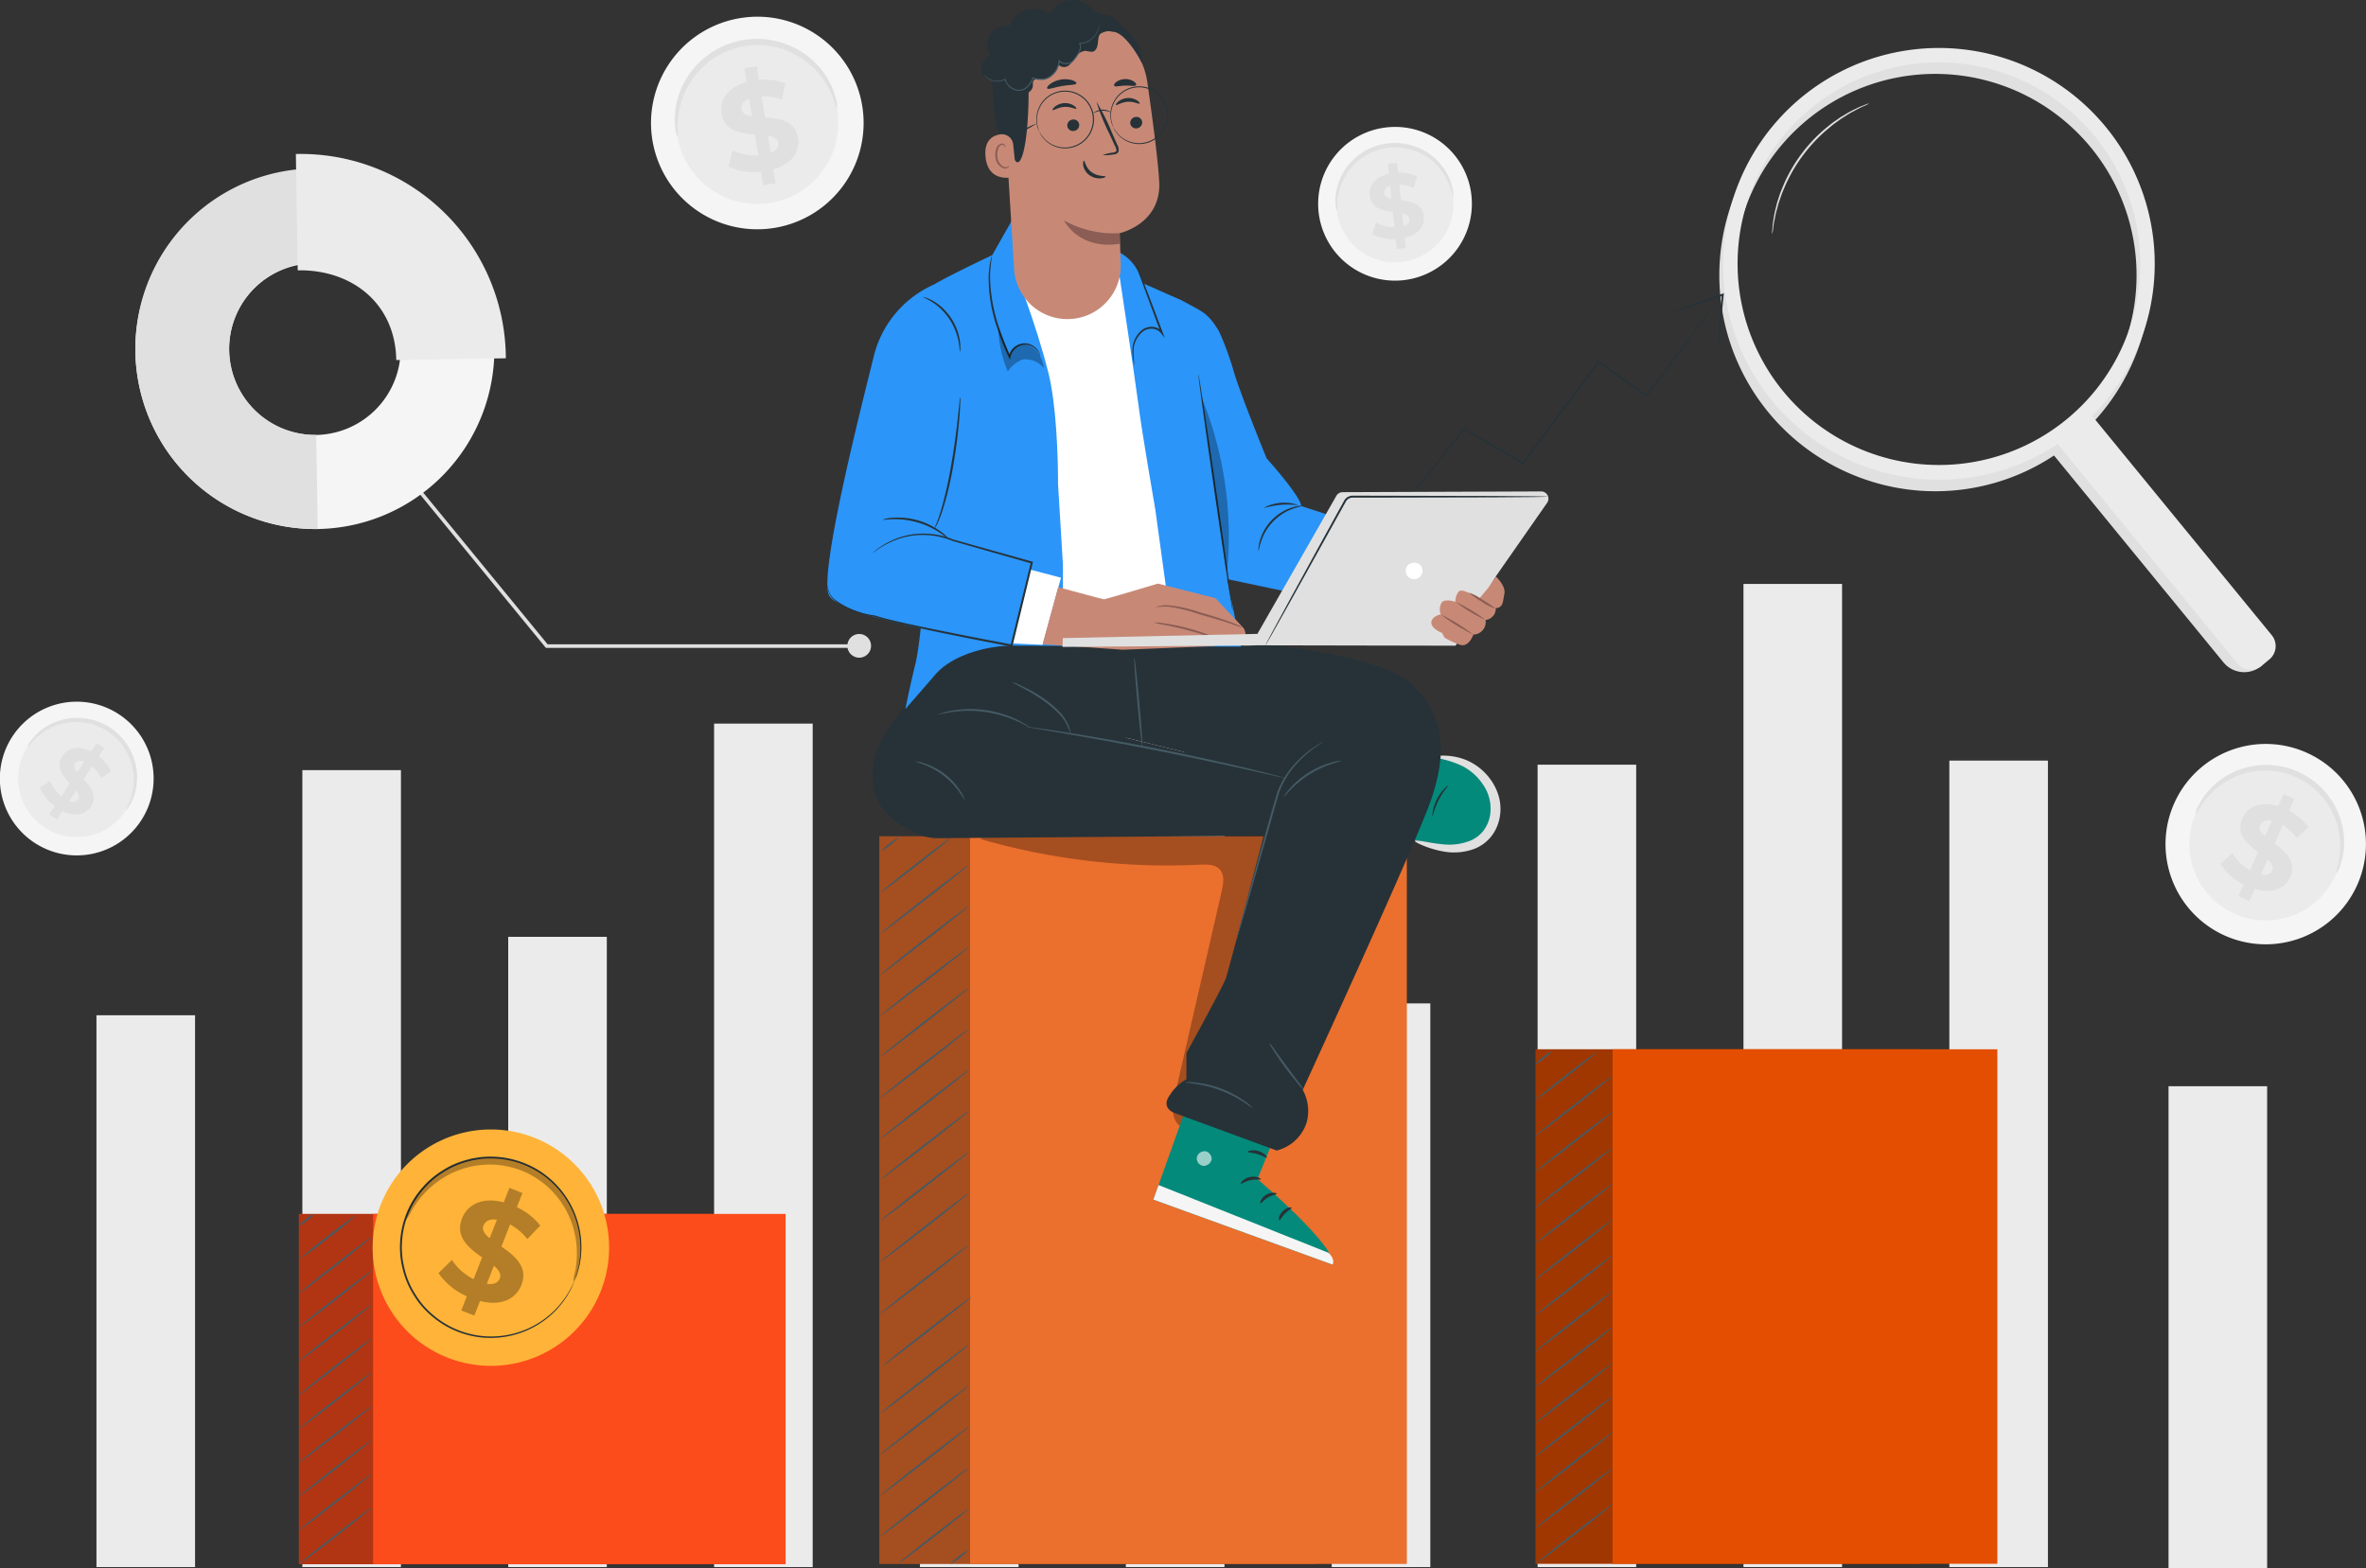 <svg id="Grupo_882518" data-name="Grupo 882518" xmlns="http://www.w3.org/2000/svg" xmlns:xlink="http://www.w3.org/1999/xlink" width="363.382" height="240.879" viewBox="0 0 363.382 240.879">
  <rect x="0" y="0" width="363.382" height="240.879" fill="#333333" stroke="none"/>
  <defs>
    <clipPath id="clip-path">
      <rect id="Rectángulo_330570" data-name="Rectángulo 330570" width="363.382" height="240.879" fill="none"/>
    </clipPath>
    <clipPath id="clip-path-4">
      <rect id="Rectángulo_330550" data-name="Rectángulo 330550" width="67.076" height="111.763" fill="none"/>
    </clipPath>
    <clipPath id="clip-path-6">
      <rect id="Rectángulo_330555" data-name="Rectángulo 330555" width="59.09" height="79.029" fill="none"/>
    </clipPath>
    <clipPath id="clip-path-7">
      <rect id="Rectángulo_330559" data-name="Rectángulo 330559" width="63.352" height="53.812" fill="none"/>
    </clipPath>
    <clipPath id="clip-path-9">
      <rect id="Rectángulo_330562" data-name="Rectángulo 330562" width="55.741" height="49.836" fill="none"/>
    </clipPath>
    <clipPath id="clip-path-10">
      <rect id="Rectángulo_330563" data-name="Rectángulo 330563" width="2.298" height="2.255" fill="none"/>
    </clipPath>
    <clipPath id="clip-path-11">
      <rect id="Rectángulo_330564" data-name="Rectángulo 330564" width="7.022" height="6.559" fill="none"/>
    </clipPath>
    <clipPath id="clip-path-12">
      <rect id="Rectángulo_330565" data-name="Rectángulo 330565" width="4.176" height="26.685" fill="none"/>
    </clipPath>
    <clipPath id="clip-path-14">
      <rect id="Rectángulo_330567" data-name="Rectángulo 330567" width="26.909" height="19.091" fill="none"/>
    </clipPath>
    <clipPath id="clip-path-15">
      <rect id="Rectángulo_330568" data-name="Rectángulo 330568" width="15.623" height="19.616" fill="none"/>
    </clipPath>
  </defs>
  <g id="Grupo_882517" data-name="Grupo 882517" clip-path="url(#clip-path)">
    <g id="Grupo_882481" data-name="Grupo 882481">
      <g id="Grupo_882480" data-name="Grupo 882480" clip-path="url(#clip-path)">
        <path id="Trazado_638543" data-name="Trazado 638543" d="M496.778,81.074A33.151,33.151,0,1,1,526.7,76.188a32.987,32.987,0,0,1-29.923,4.887m19.708-60.985a30.92,30.92,0,1,0,15.364,11.03,30.93,30.93,0,0,0-15.364-11.03" transform="translate(-209.775 -7.248)" fill="#e0e0e0"/>
        <path id="Trazado_638544" data-name="Trazado 638544" d="M597.688,154.109h0a4.122,4.122,0,0,1-5.8-.578l-26.168-31.95a.708.708,0,0,1,.1-1l4.206-3.445a.708.708,0,0,1,.981.081l27.172,30.98a4.122,4.122,0,0,1-.488,5.908" transform="translate(-250.401 -51.793)" fill="#e0e0e0"/>
        <path id="Trazado_638545" data-name="Trazado 638545" d="M497.8,77.907a33.151,33.151,0,1,1,29.923-4.887A32.987,32.987,0,0,1,497.8,77.907M517.5,16.922a30.92,30.92,0,1,0,15.364,11.03A30.93,30.93,0,0,0,517.5,16.922" transform="translate(-210.226 -5.846)" fill="#ebebeb"/>
        <path id="Trazado_638546" data-name="Trazado 638546" d="M599.158,151.469l-1.179.965a2.653,2.653,0,0,1-3.733-.372L566.06,117.65l5.283-4.327,28.186,34.414a2.652,2.652,0,0,1-.372,3.732" transform="translate(-250.623 -50.174)" fill="#ebebeb"/>
        <path id="Trazado_638547" data-name="Trazado 638547" d="M488.426,48.605a6.476,6.476,0,0,1,.047-1.04,9.289,9.289,0,0,1,.146-1.213,15.37,15.37,0,0,1,.309-1.59q.11-.44.228-.916c.082-.317.2-.637.31-.974.2-.679.507-1.37.81-2.105a23.642,23.642,0,0,1,6.12-8.246c.616-.5,1.189-1,1.781-1.385.291-.2.562-.408.843-.578l.81-.483a15.276,15.276,0,0,1,1.432-.757,9.2,9.2,0,0,1,1.119-.491,6.413,6.413,0,0,1,.981-.346,6.6,6.6,0,0,1-.933.459,10.9,10.9,0,0,0-1.088.536c-.414.229-.9.458-1.4.791l-.791.5c-.274.174-.538.386-.823.587-.578.394-1.139.889-1.742,1.392a24.394,24.394,0,0,0-6.046,8.146c-.306.723-.619,1.4-.828,2.07-.11.331-.236.645-.324.958s-.167.612-.245.9c-.175.57-.254,1.1-.352,1.566a10.779,10.779,0,0,0-.2,1.2,6.538,6.538,0,0,1-.169,1.025" transform="translate(-216.247 -12.609)" fill="#e0e0e0"/>
        <path id="Trazado_638548" data-name="Trazado 638548" d="M181.988,157.827H133.656l-21.14-25.78.431-.353L133.92,157.27h48.068Z" transform="translate(-49.817 -58.308)" fill="#e0e0e0"/>
        <path id="Trazado_638549" data-name="Trazado 638549" d="M237.184,176.577a1.818,1.818,0,1,1-1.818-1.818,1.818,1.818,0,0,1,1.818,1.818" transform="translate(-103.403 -77.375)" fill="#e0e0e0"/>
        <path id="Trazado_638550" data-name="Trazado 638550" d="M37.31,74.572a27.568,27.568,0,1,1,28.007,27.246A27.669,27.669,0,0,1,37.31,74.572m40.743-.658A13.181,13.181,0,1,0,65.086,87.368,13.224,13.224,0,0,0,78.053,73.915" transform="translate(-16.517 -20.558)" fill="#f5f5f5"/>
        <path id="Trazado_638551" data-name="Trazado 638551" d="M37.311,74.575A27.667,27.667,0,0,1,64.432,46.439l.231,14.451a13.242,13.242,0,0,0,.424,26.48l.23,14.451A27.657,27.657,0,0,1,37.311,74.575" transform="translate(-16.518 -20.561)" fill="#e0e0e0"/>
        <path id="Trazado_638552" data-name="Trazado 638552" d="M81.542,42.448a31.5,31.5,0,0,1,32.251,31.376l-16.828.271c-.137-8.541-6.636-13.918-15.138-13.781Z" transform="translate(-36.103 -18.792)" fill="#ebebeb"/>
        <path id="Trazado_638553" data-name="Trazado 638553" d="M211.9,18.548A16.326,16.326,0,1,1,193.4,4.777a16.309,16.309,0,0,1,18.5,13.771" transform="translate(-79.437 -2.039)" fill="#f5f5f5"/>
        <path id="Trazado_638554" data-name="Trazado 638554" d="M211.143,22.187a12.442,12.442,0,1,1-14.1-10.495,12.428,12.428,0,0,1,14.1,10.495" transform="translate(-82.523 -5.119)" fill="#ebebeb"/>
        <path id="Trazado_638555" data-name="Trazado 638555" d="M210.905,21.428a7.4,7.4,0,0,1-.541-1.433,13.214,13.214,0,0,0-1.969-3.568,12.717,12.717,0,0,0-1.955-2,12.47,12.47,0,0,0-2.718-1.68,12.2,12.2,0,0,0-3.383-.974,12.141,12.141,0,0,0-1.861-.109,12.157,12.157,0,0,0-3.77.669,12.194,12.194,0,0,0-1.711.743,12.217,12.217,0,0,0-2.84,2.079,12.466,12.466,0,0,0-1.974,2.514,12.752,12.752,0,0,0-1.147,2.551,13.2,13.2,0,0,0-.619,4.026,7.274,7.274,0,0,1-.014,1.531,3.655,3.655,0,0,1-.357-1.511,11.514,11.514,0,0,1,.343-4.235,12.458,12.458,0,0,1,3.145-5.494,11.971,11.971,0,0,1,1.391-1.229,12.166,12.166,0,0,1,1.631-1.053,12.72,12.72,0,0,1,1.839-.815,12.768,12.768,0,0,1,4.066-.721,12.636,12.636,0,0,1,2.008.132,12.667,12.667,0,0,1,3.623,1.1,12.455,12.455,0,0,1,4.845,4.076,11.507,11.507,0,0,1,1.781,3.858,3.647,3.647,0,0,1,.186,1.542" transform="translate(-82.344 -4.744)" fill="#e0e0e0"/>
        <path id="Trazado_638556" data-name="Trazado 638556" d="M206.785,34.087l.343,2.14-1.911.305-.333-2.082a9.176,9.176,0,0,1-5-.767l.677-2.5a7.819,7.819,0,0,0,3.924.763l-.511-3.191c-2.2-.176-4.686-.5-5.123-3.236-.324-2.025.869-4,3.832-4.826l-.339-2.121,1.911-.306.333,2.083a8.753,8.753,0,0,1,4.065.544l-.579,2.5a7.94,7.94,0,0,0-3.083-.526l.52,3.249c2.2.157,4.645.491,5.076,3.185.318,1.988-.859,3.939-3.8,4.783m-3.263-8.14-.435-2.713c-.976.391-1.288,1.01-1.187,1.641.108.668.738.94,1.622,1.072m4.024,4.079c-.108-.669-.719-.943-1.587-1.1l.422,2.637c.922-.363,1.262-.927,1.165-1.538" transform="translate(-88.018 -8.087)" fill="#e0e0e0"/>
        <path id="Trazado_638557" data-name="Trazado 638557" d="M21.546,211.857a11.806,11.806,0,1,1-3.1-16.386,11.793,11.793,0,0,1,3.1,16.386" transform="translate(0 -85.631)" fill="#f5f5f5"/>
        <path id="Trazado_638558" data-name="Trazado 638558" d="M21.457,212.5a9,9,0,1,1-2.364-12.487A8.986,8.986,0,0,1,21.457,212.5" transform="translate(-2.231 -87.86)" fill="#ebebeb"/>
        <path id="Trazado_638559" data-name="Trazado 638559" d="M22.731,212.014a5.316,5.316,0,0,1,.414-1.028,9.533,9.533,0,0,0,.7-2.862,9.2,9.2,0,0,0-.061-2.022,9.005,9.005,0,0,0-.624-2.226,8.81,8.81,0,0,0-1.323-2.174,8.71,8.71,0,0,0-.937-.968,9.531,9.531,0,0,0-1.107-.838,9.646,9.646,0,0,0-1.226-.653,8.833,8.833,0,0,0-1.274-.442,8.5,8.5,0,0,0-1.281-.237,8.36,8.36,0,0,0-1.249-.048,9.027,9.027,0,0,0-2.281.372,9.248,9.248,0,0,0-1.86.8,9.544,9.544,0,0,0-2.3,1.839c-.476.518-.712.838-.757.808a2.636,2.636,0,0,1,.551-.979,8.31,8.31,0,0,1,2.256-2.086,9.011,9.011,0,0,1,4.364-1.384,8.7,8.7,0,0,1,1.342.027,8.847,8.847,0,0,1,1.383.238,9.109,9.109,0,0,1,1.378.468,9.185,9.185,0,0,1,2.517,1.607,9.2,9.2,0,0,1,1,1.053,9.2,9.2,0,0,1,1.388,2.361,9.018,9.018,0,0,1,.582,4.541,8.331,8.331,0,0,1-.941,2.925c-.353.635-.622.934-.656.912" transform="translate(-3.347 -87.607)" fill="#e0e0e0"/>
        <path id="Trazado_638560" data-name="Trazado 638560" d="M14.486,215.256l-.865,1.307-1.166-.773.843-1.272a6.626,6.626,0,0,1-2.286-2.857l1.584-1a5.664,5.664,0,0,0,1.715,2.328l1.291-1.949c-1.087-1.172-2.247-2.562-1.142-4.23.819-1.237,2.42-1.7,4.4-.692l.858-1.3,1.166.772-.843,1.272a6.326,6.326,0,0,1,1.9,2.28L20.4,210.2a5.744,5.744,0,0,0-1.383-1.789l-1.313,1.984c1.094,1.16,2.231,2.535,1.142,4.18-.8,1.213-2.386,1.676-4.364.684m2.249-5.929,1.1-1.656c-.711-.27-1.18-.094-1.435.291-.27.408-.067.862.338,1.365m.144,4.141c.27-.408.079-.854-.306-1.362l-1.067,1.61c.668.259,1.126.125,1.373-.248" transform="translate(-4.875 -90.686)" fill="#e0e0e0"/>
        <path id="Trazado_638561" data-name="Trazado 638561" d="M386.861,45.738a11.806,11.806,0,1,1-12.782-10.711,11.793,11.793,0,0,1,12.782,10.711" transform="translate(-160.848 -15.488)" fill="#f5f5f5"/>
        <path id="Trazado_638562" data-name="Trazado 638562" d="M386.295,48.208a9,9,0,1,1-9.741-8.163,8.987,8.987,0,0,1,9.741,8.163" transform="translate(-163.08 -17.715)" fill="#ebebeb"/>
        <path id="Trazado_638563" data-name="Trazado 638563" d="M386.157,47.657a5.341,5.341,0,0,1-.33-1.057,9.555,9.555,0,0,0-1.273-2.658,9.174,9.174,0,0,0-1.328-1.525,9.031,9.031,0,0,0-1.893-1.327,8.821,8.821,0,0,0-2.4-.843,8.716,8.716,0,0,0-1.339-.156,8.789,8.789,0,0,0-2.749.326,8.729,8.729,0,0,0-1.266.465,8.816,8.816,0,0,0-2.137,1.383A9,9,0,0,0,369.911,44a9.236,9.236,0,0,0-.935,1.794,9.541,9.541,0,0,0-.614,2.881,5.36,5.36,0,0,1-.074,1.105,2.632,2.632,0,0,1-.2-1.106,8.324,8.324,0,0,1,.424-3.043,9.015,9.015,0,0,1,2.5-3.836,8.632,8.632,0,0,1,1.056-.83,8.831,8.831,0,0,1,1.22-.692,9.141,9.141,0,0,1,1.362-.512,9.22,9.22,0,0,1,2.966-.352,9.279,9.279,0,0,1,1.444.179,9.159,9.159,0,0,1,2.569.947,9.006,9.006,0,0,1,3.328,3.144,8.338,8.338,0,0,1,1.125,2.859,2.647,2.647,0,0,1,.07,1.121" transform="translate(-162.969 -17.444)" fill="#e0e0e0"/>
        <path id="Trazado_638564" data-name="Trazado 638564" d="M382.853,56.4l.159,1.559-1.392.141-.154-1.517a6.637,6.637,0,0,1-3.579-.761l.593-1.777a5.659,5.659,0,0,0,2.8.714l-.236-2.325c-1.583-.218-3.362-.558-3.564-2.549-.15-1.476.793-2.851,2.967-3.325l-.157-1.546,1.392-.141.154,1.517a6.327,6.327,0,0,1,2.912.562l-.522,1.783a5.738,5.738,0,0,0-2.2-.508l.241,2.367c1.581.2,3.332.548,3.532,2.51.147,1.448-.784,2.809-2.943,3.3m-2.016-6.012-.2-1.977c-.721.242-.972.675-.926,1.135.05.487.494.709,1.127.841m2.735,3.112c-.05-.488-.48-.71-1.1-.859l.195,1.921c.68-.223.95-.617.9-1.062" transform="translate(-167.123 -19.867)" fill="#e0e0e0"/>
        <path id="Trazado_638565" data-name="Trazado 638565" d="M626.253,226.826a15.389,15.389,0,1,1-7.595-20.369,15.373,15.373,0,0,1,7.595,20.369" transform="translate(-264.267 -90.787)" fill="#f5f5f5"/>
        <path id="Trazado_638566" data-name="Trazado 638566" d="M625.833,228.206a11.728,11.728,0,1,1-5.788-15.523,11.715,11.715,0,0,1,5.788,15.523" transform="translate(-267.176 -93.691)" fill="#ebebeb"/>
        <path id="Trazado_638567" data-name="Trazado 638567" d="M626.706,227.527a6.947,6.947,0,0,1,.305-1.411,12.44,12.44,0,0,0,.268-3.831,12.021,12.021,0,0,0-.524-2.584,11.759,11.759,0,0,0-1.292-2.722,11.043,11.043,0,0,0-.976-1.3,10.9,10.9,0,0,0-1.2-1.2,11.377,11.377,0,0,0-1.417-1.039,11.478,11.478,0,0,0-3.326-1.4,11.388,11.388,0,0,0-1.734-.288,11.471,11.471,0,0,0-3.313.191,11.771,11.771,0,0,0-2.849.98,12.033,12.033,0,0,0-2.214,1.433,12.464,12.464,0,0,0-2.551,2.87c-.5.771-.729,1.234-.795,1.205a3.443,3.443,0,0,1,.492-1.379,10.852,10.852,0,0,1,2.439-3.177,11.743,11.743,0,0,1,5.3-2.739,11.906,11.906,0,0,1,3.56-.259,11.879,11.879,0,0,1,1.873.3,12.034,12.034,0,0,1,3.588,1.51,11.979,11.979,0,0,1,1.521,1.132,11.943,11.943,0,0,1,2.3,2.727,11.751,11.751,0,0,1,1.749,5.706,10.854,10.854,0,0,1-.565,3.965,3.447,3.447,0,0,1-.643,1.316" transform="translate(-267.898 -93.349)" fill="#e0e0e0"/>
        <path id="Trazado_638568" data-name="Trazado 638568" d="M617.246,233.462l-.824,1.87-1.668-.736.8-1.819a8.643,8.643,0,0,1-3.567-3.167l1.816-1.632a7.371,7.371,0,0,0,2.715,2.613l1.229-2.788c-1.654-1.267-3.452-2.8-2.4-5.184.78-1.769,2.735-2.721,5.5-1.858l.817-1.853,1.669.736-.8,1.819a8.246,8.246,0,0,1,2.939,2.512l-1.739,1.685a7.469,7.469,0,0,0-2.171-1.994l-1.251,2.838c1.661,1.25,3.425,2.766,2.388,5.119-.765,1.736-2.7,2.679-5.456,1.84m1.584-8.112,1.044-2.37c-.972-.189-1.536.14-1.779.691-.257.584.1,1.122.735,1.679m1.1,5.288c.257-.585-.087-1.114-.694-1.682l-1.016,2.3c.916.184,1.474-.087,1.71-.621" transform="translate(-270.958 -96.922)" fill="#e0e0e0"/>
        <rect id="Rectángulo_330536" data-name="Rectángulo 330536" width="15.142" height="74.033" transform="translate(141.293 166.674)" fill="#ebebeb"/>
        <rect id="Rectángulo_330537" data-name="Rectángulo 330537" width="15.142" height="74.033" transform="translate(333.055 166.847)" fill="#ebebeb"/>
        <rect id="Rectángulo_330538" data-name="Rectángulo 330538" width="15.143" height="84.759" transform="translate(14.816 155.947)" fill="#ebebeb"/>
        <rect id="Rectángulo_330539" data-name="Rectángulo 330539" width="15.142" height="122.411" transform="translate(46.436 118.295)" fill="#ebebeb"/>
        <rect id="Rectángulo_330540" data-name="Rectángulo 330540" width="15.142" height="96.807" transform="translate(78.055 143.9)" fill="#ebebeb"/>
        <rect id="Rectángulo_330541" data-name="Rectángulo 330541" width="15.142" height="129.558" transform="translate(109.674 111.149)" fill="#ebebeb"/>
        <rect id="Rectángulo_330542" data-name="Rectángulo 330542" width="15.142" height="128.926" transform="translate(172.913 111.78)" fill="#ebebeb"/>
        <rect id="Rectángulo_330543" data-name="Rectángulo 330543" width="15.142" height="86.582" transform="translate(204.533 154.125)" fill="#ebebeb"/>
        <rect id="Rectángulo_330544" data-name="Rectángulo 330544" width="15.142" height="123.247" transform="translate(236.151 117.459)" fill="#ebebeb"/>
        <rect id="Rectángulo_330545" data-name="Rectángulo 330545" width="15.142" height="151.011" transform="translate(267.771 89.696)" fill="#ebebeb"/>
        <rect id="Rectángulo_330546" data-name="Rectángulo 330546" width="15.142" height="123.879" transform="translate(299.39 116.828)" fill="#ebebeb"/>
      </g>
    </g>
    <rect id="Rectángulo_330548" data-name="Rectángulo 330548" width="67.076" height="111.763" transform="translate(135.07 128.462)" fill="#eb6f2d"/>
    <g id="Grupo_882486" data-name="Grupo 882486" transform="translate(-4)">
      <g id="Grupo_882485" data-name="Grupo 882485" clip-path="url(#clip-path)">
        <g id="Grupo_882484" data-name="Grupo 882484" transform="translate(139.07 128.462)" opacity="0.3">
          <g id="Grupo_882483" data-name="Grupo 882483">
            <g id="Grupo_882482" data-name="Grupo 882482" clip-path="url(#clip-path-4)">
              <rect id="Rectángulo_330549" data-name="Rectángulo 330549" width="67.076" height="111.763" transform="translate(0)"/>
            </g>
          </g>
        </g>
      </g>
    </g>
    <rect id="Rectángulo_330552" data-name="Rectángulo 330552" width="67.076" height="111.763" transform="translate(148.992 128.462)" fill="#eb6f2d"/>
    <g id="Grupo_882494" data-name="Grupo 882494">
      <g id="Grupo_882493" data-name="Grupo 882493" clip-path="url(#clip-path)">
        <path id="Trazado_638569" data-name="Trazado 638569" d="M256.222,328.87c.049.063-2.947,2.476-6.691,5.389s-6.821,5.223-6.87,5.16,2.947-2.475,6.692-5.389,6.82-5.223,6.869-5.159" transform="translate(-107.438 -145.607)" fill="#455a64"/>
        <path id="Trazado_638570" data-name="Trazado 638570" d="M256.222,317.564c.049.064-2.947,2.476-6.691,5.389s-6.821,5.223-6.87,5.16,2.947-2.475,6.692-5.389,6.82-5.222,6.869-5.159" transform="translate(-107.438 -140.601)" fill="#455a64"/>
        <path id="Trazado_638571" data-name="Trazado 638571" d="M256.222,306.257c.049.064-2.947,2.476-6.691,5.389s-6.821,5.223-6.87,5.16,2.947-2.475,6.692-5.389,6.82-5.223,6.869-5.16" transform="translate(-107.438 -135.595)" fill="#455a64"/>
        <path id="Trazado_638572" data-name="Trazado 638572" d="M256.222,294.951c.049.064-2.947,2.476-6.691,5.389s-6.821,5.223-6.87,5.16,2.947-2.475,6.692-5.389,6.82-5.223,6.869-5.16" transform="translate(-107.438 -130.589)" fill="#455a64"/>
        <path id="Trazado_638573" data-name="Trazado 638573" d="M256.222,283.644c.049.064-2.947,2.476-6.691,5.389s-6.821,5.223-6.87,5.16,2.947-2.475,6.692-5.389,6.82-5.223,6.869-5.16" transform="translate(-107.438 -125.583)" fill="#455a64"/>
        <path id="Trazado_638574" data-name="Trazado 638574" d="M256.222,272.337c.049.064-2.947,2.476-6.691,5.389s-6.821,5.223-6.87,5.16,2.947-2.475,6.692-5.389,6.82-5.223,6.869-5.16" transform="translate(-107.438 -120.577)" fill="#455a64"/>
        <path id="Trazado_638575" data-name="Trazado 638575" d="M256.222,261.031c.049.064-2.947,2.476-6.691,5.389s-6.821,5.223-6.87,5.16,2.947-2.475,6.692-5.389,6.82-5.223,6.869-5.16" transform="translate(-107.438 -115.571)" fill="#455a64"/>
        <path id="Trazado_638576" data-name="Trazado 638576" d="M256.222,249.724c.049.064-2.947,2.476-6.691,5.389s-6.821,5.223-6.87,5.16,2.947-2.475,6.692-5.389,6.82-5.223,6.869-5.16" transform="translate(-107.438 -110.565)" fill="#455a64"/>
        <path id="Trazado_638577" data-name="Trazado 638577" d="M256.222,238.418c.049.063-2.947,2.476-6.691,5.389s-6.821,5.223-6.87,5.16,2.947-2.475,6.692-5.389,6.82-5.223,6.869-5.16" transform="translate(-107.438 -105.559)" fill="#455a64"/>
        <path id="Trazado_638578" data-name="Trazado 638578" d="M253.47,230.952c.049.064-2.331,2-5.315,4.318s-5.445,4.153-5.494,4.09,2.33-2,5.316-4.319,5.444-4.152,5.493-4.089" transform="translate(-107.438 -102.253)" fill="#455a64"/>
        <path id="Trazado_638579" data-name="Trazado 638579" d="M245.519,230.738a11.411,11.411,0,0,1-2.86,2.225,11.351,11.351,0,0,1,2.86-2.225" transform="translate(-107.436 -102.157)" fill="#455a64"/>
        <path id="Trazado_638580" data-name="Trazado 638580" d="M242.6,353.763c-.049-.064,2.947-2.476,6.691-5.389s6.821-5.223,6.87-5.16-2.947,2.475-6.692,5.389-6.82,5.223-6.869,5.16" transform="translate(-107.41 -151.958)" fill="#455a64"/>
        <path id="Trazado_638581" data-name="Trazado 638581" d="M243.343,368.066c-.049-.063,2.947-2.476,6.691-5.389s6.821-5.223,6.87-5.16-2.947,2.475-6.692,5.389-6.82,5.223-6.869,5.16" transform="translate(-107.74 -158.291)" fill="#455a64"/>
        <path id="Trazado_638582" data-name="Trazado 638582" d="M242.662,381.2c-.049-.064,2.947-2.476,6.691-5.389s6.821-5.223,6.87-5.16-2.947,2.475-6.692,5.389-6.82,5.223-6.869,5.16" transform="translate(-107.438 -164.106)" fill="#455a64"/>
        <path id="Trazado_638583" data-name="Trazado 638583" d="M242.662,392.506c-.049-.063,2.947-2.476,6.691-5.389s6.821-5.223,6.87-5.16-2.947,2.475-6.692,5.389-6.82,5.222-6.869,5.159" transform="translate(-107.438 -169.112)" fill="#455a64"/>
        <path id="Trazado_638584" data-name="Trazado 638584" d="M242.662,403.813c-.049-.064,2.947-2.476,6.691-5.389s6.821-5.223,6.87-5.16-2.947,2.475-6.692,5.389-6.82,5.223-6.869,5.16" transform="translate(-107.438 -174.118)" fill="#455a64"/>
        <path id="Trazado_638585" data-name="Trazado 638585" d="M242.662,415.119c-.049-.064,2.947-2.476,6.691-5.389s6.821-5.223,6.87-5.16-2.947,2.475-6.692,5.389-6.82,5.222-6.869,5.159" transform="translate(-107.438 -179.124)" fill="#455a64"/>
        <path id="Trazado_638586" data-name="Trazado 638586" d="M247.6,424.285c-.049-.064,2.331-2,5.315-4.318s5.445-4.153,5.494-4.09-2.33,2-5.316,4.319-5.444,4.152-5.493,4.089" transform="translate(-109.624 -184.129)" fill="#455a64"/>
        <path id="Trazado_638587" data-name="Trazado 638587" d="M261.864,429.4a11.393,11.393,0,0,1,2.86-2.225,11.391,11.391,0,0,1-2.86,2.225" transform="translate(-115.939 -189.132)" fill="#455a64"/>
        <rect id="Rectángulo_330553" data-name="Rectángulo 330553" width="59.09" height="79.029" transform="translate(235.829 161.173)" fill="#e44e00"/>
        <g id="Grupo_882489" data-name="Grupo 882489" transform="translate(235.802 161.173)" opacity="0.3">
          <g id="Grupo_882488" data-name="Grupo 882488">
            <g id="Grupo_882487" data-name="Grupo 882487" clip-path="url(#clip-path-6)">
              <rect id="Rectángulo_330554" data-name="Rectángulo 330554" width="59.09" height="79.029" transform="translate(0)"/>
            </g>
          </g>
        </g>
        <rect id="Rectángulo_330556" data-name="Rectángulo 330556" width="59.09" height="79.029" transform="translate(247.675 161.173)" fill="#e44e00"/>
        <path id="Trazado_638588" data-name="Trazado 638588" d="M435.029,375.716c.049.063-2.568,2.182-5.846,4.73s-5.975,4.566-6.024,4.5,2.567-2.181,5.846-4.731,5.975-4.564,6.024-4.5" transform="translate(-187.354 -166.348)" fill="#455a64"/>
        <path id="Trazado_638589" data-name="Trazado 638589" d="M435.029,365.819c.049.064-2.568,2.182-5.846,4.73s-5.975,4.566-6.024,4.5,2.567-2.181,5.846-4.731,5.975-4.564,6.024-4.5" transform="translate(-187.354 -161.966)" fill="#455a64"/>
        <path id="Trazado_638590" data-name="Trazado 638590" d="M435.029,355.923c.049.063-2.568,2.182-5.846,4.73s-5.975,4.566-6.024,4.5,2.567-2.181,5.846-4.731,5.975-4.564,6.024-4.5" transform="translate(-187.354 -157.585)" fill="#455a64"/>
        <path id="Trazado_638591" data-name="Trazado 638591" d="M435.029,346.026c.049.064-2.568,2.182-5.846,4.73s-5.975,4.566-6.024,4.5,2.567-2.181,5.846-4.731,5.975-4.564,6.024-4.5" transform="translate(-187.354 -153.203)" fill="#455a64"/>
        <path id="Trazado_638592" data-name="Trazado 638592" d="M435.029,336.13c.049.063-2.568,2.182-5.846,4.731s-5.975,4.566-6.024,4.5,2.567-2.181,5.846-4.731,5.975-4.565,6.024-4.5" transform="translate(-187.354 -148.821)" fill="#455a64"/>
        <path id="Trazado_638593" data-name="Trazado 638593" d="M435.029,326.233c.049.063-2.568,2.182-5.846,4.73s-5.975,4.565-6.024,4.5,2.567-2.181,5.846-4.731,5.975-4.565,6.024-4.5" transform="translate(-187.354 -144.439)" fill="#455a64"/>
        <path id="Trazado_638594" data-name="Trazado 638594" d="M435.029,316.337c.049.063-2.568,2.182-5.846,4.73s-5.975,4.566-6.024,4.5,2.567-2.181,5.846-4.731,5.975-4.565,6.024-4.5" transform="translate(-187.354 -140.058)" fill="#455a64"/>
        <path id="Trazado_638595" data-name="Trazado 638595" d="M435.029,306.44c.049.063-2.568,2.182-5.846,4.73s-5.975,4.565-6.024,4.5,2.567-2.181,5.846-4.731,5.975-4.565,6.024-4.5" transform="translate(-187.354 -135.676)" fill="#455a64"/>
        <path id="Trazado_638596" data-name="Trazado 638596" d="M435.029,296.544c.049.063-2.568,2.182-5.846,4.73s-5.975,4.566-6.024,4.5,2.567-2.181,5.846-4.731,5.975-4.564,6.024-4.5" transform="translate(-187.354 -131.294)" fill="#455a64"/>
        <path id="Trazado_638597" data-name="Trazado 638597" d="M432.62,290.009c.049.064-2.029,1.762-4.641,3.794s-4.771,3.629-4.82,3.565,2.028-1.761,4.642-3.794,4.77-3.628,4.819-3.565" transform="translate(-187.353 -128.401)" fill="#455a64"/>
        <path id="Trazado_638598" data-name="Trazado 638598" d="M425.66,289.821c.049.063-.471.551-1.162,1.088a4.458,4.458,0,0,1-1.341.859c-.049-.064.471-.551,1.162-1.088a4.479,4.479,0,0,1,1.341-.859" transform="translate(-187.351 -128.315)" fill="#455a64"/>
        <path id="Trazado_638599" data-name="Trazado 638599" d="M435.029,414.608c.049.063-2.568,2.182-5.846,4.73s-5.975,4.566-6.024,4.5,2.567-2.181,5.846-4.731,5.975-4.565,6.024-4.5" transform="translate(-187.354 -183.567)" fill="#455a64"/>
        <path id="Trazado_638600" data-name="Trazado 638600" d="M435.029,404.711c.049.064-2.568,2.182-5.846,4.73s-5.975,4.566-6.024,4.5,2.567-2.181,5.846-4.731,5.975-4.564,6.024-4.5" transform="translate(-187.354 -179.185)" fill="#455a64"/>
        <path id="Trazado_638601" data-name="Trazado 638601" d="M435.029,394.815c.049.064-2.568,2.182-5.846,4.73s-5.975,4.566-6.024,4.5,2.567-2.181,5.846-4.731,5.975-4.564,6.024-4.5" transform="translate(-187.354 -174.804)" fill="#455a64"/>
        <path id="Trazado_638602" data-name="Trazado 638602" d="M435.029,384.919c.049.064-2.568,2.182-5.846,4.73s-5.975,4.566-6.024,4.5,2.567-2.181,5.846-4.731,5.975-4.564,6.024-4.5" transform="translate(-187.354 -170.423)" fill="#455a64"/>
        <rect id="Rectángulo_330557" data-name="Rectángulo 330557" width="63.352" height="53.812" transform="translate(45.906 186.461)" fill="#fd4c1b"/>
        <g id="Grupo_882492" data-name="Grupo 882492" transform="translate(45.903 186.461)" opacity="0.3">
          <g id="Grupo_882491" data-name="Grupo 882491">
            <g id="Grupo_882490" data-name="Grupo 882490" clip-path="url(#clip-path-7)">
              <rect id="Rectángulo_330558" data-name="Rectángulo 330558" width="63.352" height="53.812" transform="translate(0 0)"/>
            </g>
          </g>
        </g>
        <path id="Trazado_638689" data-name="Trazado 638689" d="M0,0H63.351V53.812H0Z" transform="translate(57.308 186.461)" fill="#fd4c1b"/>
        <path id="Trazado_638603" data-name="Trazado 638603" d="M93.566,415.561c.049.064-2.415,2.062-5.5,4.465s-5.634,4.3-5.683,4.237,2.415-2.062,5.505-4.466,5.633-4.3,5.682-4.236" transform="translate(-36.473 -183.989)" fill="#455a64"/>
        <path id="Trazado_638604" data-name="Trazado 638604" d="M93.566,406.233c.049.063-2.415,2.062-5.5,4.465s-5.634,4.3-5.683,4.236,2.415-2.062,5.505-4.465,5.633-4.3,5.682-4.236" transform="translate(-36.473 -179.859)" fill="#455a64"/>
        <path id="Trazado_638605" data-name="Trazado 638605" d="M93.566,396.906c.049.064-2.415,2.063-5.5,4.465s-5.634,4.3-5.683,4.237,2.415-2.062,5.505-4.466,5.633-4.3,5.682-4.236" transform="translate(-36.473 -175.73)" fill="#455a64"/>
        <path id="Trazado_638606" data-name="Trazado 638606" d="M93.566,387.579c.049.064-2.415,2.062-5.5,4.465s-5.634,4.3-5.683,4.236,2.415-2.062,5.505-4.465,5.633-4.3,5.682-4.236" transform="translate(-36.473 -171.6)" fill="#455a64"/>
        <path id="Trazado_638607" data-name="Trazado 638607" d="M93.566,378.251c.049.064-2.415,2.063-5.5,4.465s-5.634,4.3-5.683,4.237,2.415-2.062,5.505-4.466,5.633-4.3,5.682-4.236" transform="translate(-36.473 -167.47)" fill="#455a64"/>
        <path id="Trazado_638608" data-name="Trazado 638608" d="M93.566,368.924c.049.064-2.415,2.063-5.5,4.465s-5.634,4.3-5.683,4.237,2.415-2.062,5.505-4.466,5.633-4.3,5.682-4.236" transform="translate(-36.473 -163.341)" fill="#455a64"/>
        <path id="Trazado_638609" data-name="Trazado 638609" d="M93.566,359.6c.049.063-2.415,2.062-5.5,4.465s-5.634,4.3-5.683,4.236,2.415-2.062,5.505-4.465,5.633-4.3,5.682-4.236" transform="translate(-36.473 -159.211)" fill="#455a64"/>
        <path id="Trazado_638610" data-name="Trazado 638610" d="M93.566,350.269c.049.064-2.415,2.063-5.5,4.465s-5.634,4.3-5.683,4.237,2.415-2.062,5.505-4.466,5.633-4.3,5.682-4.236" transform="translate(-36.473 -155.081)" fill="#455a64"/>
        <path id="Trazado_638611" data-name="Trazado 638611" d="M93.566,340.942c.049.064-2.415,2.062-5.5,4.465s-5.634,4.3-5.683,4.236,2.415-2.062,5.505-4.465,5.633-4.3,5.682-4.236" transform="translate(-36.473 -150.952)" fill="#455a64"/>
        <path id="Trazado_638612" data-name="Trazado 638612" d="M91.3,334.782a55.29,55.29,0,0,1-4.369,3.583,55.138,55.138,0,0,1-4.548,3.353,54.992,54.992,0,0,1,4.37-3.583,55.174,55.174,0,0,1,4.547-3.354" transform="translate(-36.473 -148.224)" fill="#455a64"/>
        <path id="Trazado_638613" data-name="Trazado 638613" d="M84.736,334.605c.049.063-.439.525-1.091,1.032a3.985,3.985,0,0,1-1.268.8c-.05-.064.439-.526,1.09-1.032a3.984,3.984,0,0,1,1.269-.8" transform="translate(-36.471 -148.144)" fill="#455a64"/>
      </g>
    </g>
    <g id="Grupo_882508" data-name="Grupo 882508">
      <g id="Grupo_882507" data-name="Grupo 882507" clip-path="url(#clip-path)">
        <g id="Grupo_882497" data-name="Grupo 882497" transform="translate(150.649 123.579)" opacity="0.3">
          <g id="Grupo_882496" data-name="Grupo 882496">
            <g id="Grupo_882495" data-name="Grupo 882495" clip-path="url(#clip-path-9)">
              <path id="Trazado_638614" data-name="Trazado 638614" d="M324.9,221.914a3.331,3.331,0,0,0-1.633-.091c-17.032,1.888-35.893,3.175-52.925,5.063v.2A103.525,103.525,0,0,0,304.022,231c1.064-.052,2.28-.062,3,.72.789.854.578,2.2.318,3.329l-7.18,31.255c-.376,1.638-.639,3.65.645,4.734,1.77,1.5,4.381-.284,5.874-2.055,10.141-12.03,14.741-27.645,19.085-42.767.445-1.549.627-3.695-.864-4.306" transform="translate(-270.344 -221.766)"/>
            </g>
          </g>
        </g>
        <path id="Trazado_638615" data-name="Trazado 638615" d="M399.032,211.218a8.931,8.931,0,0,0-6.418-2.118l-3.924,12.474c2.877.126,5.745,1.61,8.523.85a6.078,6.078,0,0,0,4.231-5,7.224,7.224,0,0,0-2.411-6.21" transform="translate(-172.093 -92.572)" fill="#038a7b"/>
        <path id="Trazado_638616" data-name="Trazado 638616" d="M393.248,208.45c.008-.1.426-.179,1.189-.171a9.658,9.658,0,0,1,3.213.605,8.737,8.737,0,0,1,3.911,3.038,8.1,8.1,0,0,1,1.305,2.705,7.138,7.138,0,0,1,.1,3.272,6.61,6.61,0,0,1-1.427,2.978,6.224,6.224,0,0,1-2.532,1.756,9.051,9.051,0,0,1-4.938.319A15.366,15.366,0,0,1,390.99,222c-.692-.3-1.054-.518-1.024-.617s.454-.071,1.19.052,1.784.345,3.06.461a8.8,8.8,0,0,0,4.265-.552,5.033,5.033,0,0,0,1.92-1.416,5.368,5.368,0,0,0,1.08-2.33,6.432,6.432,0,0,0-1.063-4.876,8.39,8.39,0,0,0-3.2-2.856,14.52,14.52,0,0,0-2.863-1c-.714-.184-1.118-.3-1.11-.412" transform="translate(-172.657 -92.215)" fill="#e0e0e0"/>
        <path id="Trazado_638617" data-name="Trazado 638617" d="M325.789,290.9l-7.91,22.161,27.52,9.981c.793-2.687-11.531-13.129-11.531-13.129l5.651-13.991Z" transform="translate(-140.741 -128.795)" fill="#038a7b"/>
        <g id="Grupo_882500" data-name="Grupo 882500" transform="translate(183.801 176.826)" opacity="0.6">
          <g id="Grupo_882499" data-name="Grupo 882499">
            <g id="Grupo_882498" data-name="Grupo 882498" clip-path="url(#clip-path-10)">
              <path id="Trazado_638618" data-name="Trazado 638618" d="M331.085,317.33a1.2,1.2,0,0,0-1.242,1,1.15,1.15,0,0,0,.981,1.24,1.261,1.261,0,0,0,1.31-1.067c.006-.587-.582-1.261-1.164-1.176" transform="translate(-329.836 -317.319)" fill="#fff"/>
            </g>
          </g>
        </g>
        <path id="Trazado_638619" data-name="Trazado 638619" d="M317.879,328.887l.8-2.237,26.142,10.428s1.032.978.58,1.79Z" transform="translate(-140.741 -144.625)" fill="#f5f5f5"/>
        <path id="Trazado_638620" data-name="Trazado 638620" d="M345.033,324.733c-.053.133-.747-.05-1.566.142-.823.171-1.374.63-1.479.531-.114-.071.377-.8,1.372-1.017s1.746.231,1.672.344" transform="translate(-151.408 -143.597)" fill="#263238"/>
        <path id="Trazado_638621" data-name="Trazado 638621" d="M349.859,328.942c-.016.142-.681.159-1.344.562-.675.383-1.013.956-1.145.9-.134-.025.059-.845.892-1.331s1.639-.262,1.6-.133" transform="translate(-153.782 -145.565)" fill="#263238"/>
        <path id="Trazado_638622" data-name="Trazado 638622" d="M352.514,334.779c-.133-.016-.076-.755.536-1.366s1.347-.675,1.363-.543c.036.138-.515.385-1.01.894s-.751,1.05-.889,1.015" transform="translate(-156.05 -147.353)" fill="#263238"/>
        <path id="Trazado_638623" data-name="Trazado 638623" d="M346.824,318.183c-.1.1-.65-.307-1.428-.531-.774-.24-1.458-.2-1.486-.339-.042-.125.715-.413,1.628-.137s1.39.926,1.286,1.007" transform="translate(-152.266 -140.378)" fill="#263238"/>
        <path id="Trazado_638624" data-name="Trazado 638624" d="M347.2,309.986a2.746,2.746,0,0,1-1.376-.507,6.6,6.6,0,0,1-1.281-.966,6.946,6.946,0,0,1-.639-.707,1.79,1.79,0,0,1-.3-.475.623.623,0,0,1,.2-.737.784.784,0,0,1,.7-.094,1.9,1.9,0,0,1,.491.259,5.28,5.28,0,0,1,.751.6,5.171,5.171,0,0,1,.968,1.3,2.449,2.449,0,0,1,.4,1.413c-.077.022-.235-.511-.708-1.235a5.854,5.854,0,0,0-.978-1.138,5.474,5.474,0,0,0-.7-.531c-.264-.182-.511-.274-.633-.172-.045.04-.056.058-.026.166a1.481,1.481,0,0,0,.22.348,7.8,7.8,0,0,0,.577.68,8.105,8.105,0,0,0,1.147.994,10.107,10.107,0,0,1,1.185.8" transform="translate(-152.108 -135.684)" fill="#263238"/>
        <path id="Trazado_638625" data-name="Trazado 638625" d="M349.6,309.826a2.332,2.332,0,0,1,.119-1.463,4.757,4.757,0,0,1,1.389-2.15,1.213,1.213,0,0,1,1.132-.377.686.686,0,0,1,.436.593,2,2,0,0,1-.041.557,3.291,3.291,0,0,1-.336.929,3.373,3.373,0,0,1-1.105,1.21c-.8.518-1.416.475-1.41.426a12.3,12.3,0,0,0,1.2-.709,3.368,3.368,0,0,0,.906-1.137,3.036,3.036,0,0,0,.264-.805c.062-.308.038-.584-.082-.594a.838.838,0,0,0-.646.277,4.838,4.838,0,0,0-.612.623,5.264,5.264,0,0,0-.766,1.279c-.33.794-.369,1.349-.45,1.343" transform="translate(-154.759 -135.395)" fill="#263238"/>
        <path id="Trazado_638626" data-name="Trazado 638626" d="M261.913,177.422c-4.506.1-8.782.741-11.886,4.011-4.117,4.335-9.208,10.511-9.5,14.794-.432,6.4,3.43,8.3,6.25,9.865a7.826,7.826,0,0,0,4.094.946l52.089-.4,1.635-8.823-33.69-8.3,1.4-12.68Z" transform="translate(-106.48 -78.295)" fill="#263238"/>
        <path id="Trazado_638627" data-name="Trazado 638627" d="M296.47,176.237l16.386-.755s28.307,1.573,34.344,7.108,5.283,11.824,3.271,17.862-19.749,44.656-19.749,44.656a6.673,6.673,0,0,1,.629,4.906,6.474,6.474,0,0,1-4.626,4.405l-15.752-5.789s-2.138-.755-.629-2.768a6.96,6.96,0,0,1,2.515-2.389v-4.026S318.4,229.385,318.9,228s5.808-21.865,5.808-21.865l3.524-6.056s-8.523-4.007-15.909-6.912l-17.251-4.252Z" transform="translate(-130.643 -77.695)" fill="#263238"/>
        <path id="Trazado_638628" data-name="Trazado 638628" d="M337.035,302.279c-.032.038-.528-.355-1.382-.906a18.672,18.672,0,0,0-7.356-2.8c-1-.155-1.637-.192-1.635-.241a6.164,6.164,0,0,1,1.663.029,15.706,15.706,0,0,1,7.448,2.831,6.134,6.134,0,0,1,1.262,1.083" transform="translate(-144.63 -132.072)" fill="#455a64"/>
        <path id="Trazado_638629" data-name="Trazado 638629" d="M355.147,294.7a5.457,5.457,0,0,1-.915-.964c-.532-.624-1.239-1.508-1.98-2.515s-1.375-1.946-1.812-2.639a5.485,5.485,0,0,1-.648-1.16,6.15,6.15,0,0,1,.825,1.04l1.879,2.579,1.9,2.561a6.154,6.154,0,0,1,.748,1.1" transform="translate(-154.87 -127.254)" fill="#455a64"/>
        <path id="Trazado_638630" data-name="Trazado 638630" d="M362.7,209.694c.009.049-.578.174-1.492.478a15.688,15.688,0,0,0-6.31,3.94c-.674.688-1.044,1.161-1.084,1.131a5.405,5.405,0,0,1,.928-1.277,13.382,13.382,0,0,1,6.4-4,5.415,5.415,0,0,1,1.555-.273" transform="translate(-156.651 -92.838)" fill="#455a64"/>
        <path id="Trazado_638631" data-name="Trazado 638631" d="M340.846,234.74a1.477,1.477,0,0,1,.065-.341c.063-.251.143-.569.242-.96.233-.869.553-2.06.943-3.515.835-3,1.97-7.067,3.224-11.566.654-2.255,1.215-4.407,1.845-6.355a13.249,13.249,0,0,1,2.966-4.525,16.927,16.927,0,0,1,2.816-2.322c.364-.231.649-.406.85-.512a1.456,1.456,0,0,1,.31-.153c.014.023-.394.267-1.093.762a18.7,18.7,0,0,0-2.728,2.372,13.334,13.334,0,0,0-2.859,4.474c-.6,1.92-1.165,4.1-1.817,6.345L342.3,229.984l-1.036,3.488-.3.944a1.484,1.484,0,0,1-.123.324" transform="translate(-150.909 -90.539)" fill="#455a64"/>
        <path id="Trazado_638632" data-name="Trazado 638632" d="M313.84,194.94c-.083.007-.427-3.057-.769-6.842s-.552-6.863-.468-6.87.427,3.055.769,6.842.551,6.863.468,6.87" transform="translate(-138.397 -80.239)" fill="#455a64"/>
        <path id="Trazado_638633" data-name="Trazado 638633" d="M259.894,215.817c-.046.022-.3-.473-.812-1.2a11.786,11.786,0,0,0-5.382-4.2c-.829-.322-1.371-.447-1.36-.5a4.437,4.437,0,0,1,1.432.3,10.327,10.327,0,0,1,5.488,4.287,4.435,4.435,0,0,1,.634,1.318" transform="translate(-111.724 -92.937)" fill="#455a64"/>
        <path id="Trazado_638634" data-name="Trazado 638634" d="M272.7,198.287c-.029.046-.724-.4-1.927-.946A18.157,18.157,0,0,0,260.7,195.9c-1.309.187-2.1.419-2.115.366a2.115,2.115,0,0,1,.543-.206,11.887,11.887,0,0,1,1.539-.371,16.487,16.487,0,0,1,10.2,1.463,11.808,11.808,0,0,1,1.372.789,2.169,2.169,0,0,1,.463.351" transform="translate(-114.489 -86.528)" fill="#455a64"/>
        <path id="Trazado_638635" data-name="Trazado 638635" d="M322.677,208.208a2.14,2.14,0,0,1-.408-.067l-1.156-.251-4.246-.954c-3.585-.8-8.545-1.88-14.044-2.97s-10.5-1.982-14.117-2.606l-4.289-.736-1.165-.209a2.06,2.06,0,0,1-.4-.093,2.134,2.134,0,0,1,.412.033l1.174.153c1.019.138,2.49.356,4.305.641,3.632.57,8.637,1.432,14.142,2.52s10.458,2.2,14.033,3.058c1.788.428,3.231.787,4.225,1.048l1.143.306a2.126,2.126,0,0,1,.394.127" transform="translate(-125.232 -88.692)" fill="#455a64"/>
        <path id="Trazado_638636" data-name="Trazado 638636" d="M287.871,195.911a17.906,17.906,0,0,0-.721-1.664,7.313,7.313,0,0,0-1.191-1.541,19.174,19.174,0,0,0-1.824-1.577,27.509,27.509,0,0,0-3.731-2.318,12.121,12.121,0,0,1-1.594-.907,10.058,10.058,0,0,1,1.691.716,21.653,21.653,0,0,1,3.819,2.268,16.81,16.81,0,0,1,1.84,1.623,6.867,6.867,0,0,1,1.18,1.634,5.676,5.676,0,0,1,.465,1.274,1.409,1.409,0,0,1,.067.492" transform="translate(-123.442 -83.193)" fill="#455a64"/>
        <path id="Trazado_638637" data-name="Trazado 638637" d="M397.2,216.406c.067.065-.8.945-1.483,2.284s-.9,2.553-.992,2.536a6.634,6.634,0,0,1,2.475-4.82" transform="translate(-174.754 -95.813)" fill="#263238"/>
        <path id="Trazado_638638" data-name="Trazado 638638" d="M434.752,81.2a.305.305,0,0,1-.046.079l-.154.22-.614.845-2.358,3.181-8.457,11.284-.074.1-.1-.071-7.367-5.213.194-.031-5.547,7.489L404.2,107.2l-.075.1-.108-.064-9.053-5.3.157-.029-7.81,9.751-2.193,2.708-.584.706a1.93,1.93,0,0,1-.21.234,2.041,2.041,0,0,1,.181-.257l.556-.728,2.141-2.749,7.729-9.815.065-.082.091.053,9.071,5.27-.183.038L410,98.911l5.554-7.483.082-.111.112.08,7.351,5.235-.174.027,8.54-11.221,2.415-3.139.645-.821.169-.208c.038-.046.06-.069.062-.066" transform="translate(-170.16 -35.953)" fill="#263238"/>
        <path id="Trazado_638639" data-name="Trazado 638639" d="M467.871,89.3a2.8,2.8,0,0,1,.006-.653c.033-.479.074-1.07.122-1.768.116-1.492.3-3.552.513-5.824l0-.037.193.15c-2.143.767-4.086,1.446-5.5,1.923l-1.675.551a2.78,2.78,0,0,1-.627.165,2.786,2.786,0,0,1,.59-.271l1.644-.637c1.393-.527,3.325-1.235,5.468-2l.215-.077-.022.227,0,.037c-.217,2.273-.429,4.329-.6,5.817-.085.695-.157,1.283-.215,1.76a2.824,2.824,0,0,1-.118.641" transform="translate(-204.068 -35.783)" fill="#263238"/>
        <path id="Trazado_638640" data-name="Trazado 638640" d="M310.362,102.438c-.255-1.7-5.351-7.343-5.351-7.343s-4.426-10.845-5.19-13.86a45.936,45.936,0,0,0-2.088-5.594c-1.779-3.016-2.664-3.074-5.717-4.791L286.1,68.24l-.724-1.611a6.714,6.714,0,0,0-3.054-3.218l-14.855-7.632-4.595,8.106s-8.811,4.163-9.328,4.821c-1.811,2.306-.572,39.36-.572,39.36s-.888,14.438-1.873,18.491-1.561,7.045-1.561,7.045l4.405-5.062c2.582-3.24,8.252-4.729,12.324-4.672l34.8.154-2.122-10.379,28.874,6.1s4.841-9.44,5.224-9.63-22.678-7.677-22.678-7.677" transform="translate(-110.483 -24.696)" fill="#2b95f9"/>
        <path id="Trazado_638641" data-name="Trazado 638641" d="M280.4,75.529c-.245-.249,2.758,6.974,4.742,14.821,1.237,4.892,1.5,12.841,1.5,17.217l.748,12.34V130.7l16.685-1.133-2.494-18.136s-2.035-11.7-2.6-16.147c-.522-4.074-3-20.4-3-20.4s-8.589,7.761-15.575.646" transform="translate(-124.141 -33.154)" fill="#fff"/>
        <path id="Trazado_638642" data-name="Trazado 638642" d="M346.84,146.279a1.055,1.055,0,0,1,0-.42,6.275,6.275,0,0,1,.219-1.122,7.535,7.535,0,0,1,5.141-5.151,6.257,6.257,0,0,1,1.121-.222,1.053,1.053,0,0,1,.42,0c.007.052-.585.115-1.476.425a8.011,8.011,0,0,0-5,5.012c-.309.892-.37,1.484-.422,1.477" transform="translate(-153.556 -61.696)" fill="#263238"/>
        <path id="Trazado_638643" data-name="Trazado 638643" d="M348.394,139.325a6.68,6.68,0,0,1,5.181-.426c-.017.09-1.178-.135-2.608-.01s-2.54.522-2.572.436" transform="translate(-154.251 -61.348)" fill="#263238"/>
        <path id="Trazado_638644" data-name="Trazado 638644" d="M244.474,78.375A16.293,16.293,0,0,0,235.092,89.7c-1.564,6.366-8.253,32.382-6.878,36.275s28.123,7.71,28.123,7.71l3.169-13.373L245.924,116.6s.172-12.386.344-17.518-1.794-20.7-1.794-20.7" transform="translate(-100.96 -34.701)" fill="#2b95f9"/>
        <path id="Trazado_638645" data-name="Trazado 638645" d="M281.7,157l4.761,1.247-2.823,10.31-4.683-.207Z" transform="translate(-123.509 -69.512)" fill="#fff"/>
        <path id="Trazado_638646" data-name="Trazado 638646" d="M318.185,167.65l-4.29-4.556-8.824-2.233s-8.086,2.422-8.28,2.415-7.038-1.87-7.038-1.87l-2.392,8.773,12.326.845,14.074-.563s.734-.684.3-1.151,2.353.79,2.681.8.965.268,1.4-.259a1.857,1.857,0,0,0,.043-2.206" transform="translate(-127.23 -71.221)" fill="#c78976"/>
        <path id="Trazado_638647" data-name="Trazado 638647" d="M327.645,174.046a7.691,7.691,0,0,1-1.4-.4c-.855-.271-2.039-.634-3.362-.974s-2.537-.59-3.417-.766a7.5,7.5,0,0,1-1.42-.332,6.041,6.041,0,0,1,1.457.111,31.247,31.247,0,0,1,3.459.68,30.366,30.366,0,0,1,3.358,1.069,5.935,5.935,0,0,1,1.328.611" transform="translate(-140.814 -75.958)" fill="#8b5d54"/>
        <path id="Trazado_638648" data-name="Trazado 638648" d="M331.931,170.291a18.663,18.663,0,0,1-1.958-.631c-1.2-.406-2.88-.9-4.747-1.423a24.947,24.947,0,0,0-4.784-1.182,11.726,11.726,0,0,0-2.032.08,1.6,1.6,0,0,1,.528-.178,5.78,5.78,0,0,1,1.517-.125,20.708,20.708,0,0,1,4.858,1.1c1.867.521,3.547,1.054,4.735,1.516.6.228,1.069.43,1.393.579a1.865,1.865,0,0,1,.489.264" transform="translate(-140.977 -73.863)" fill="#8b5d54"/>
        <path id="Trazado_638649" data-name="Trazado 638649" d="M228.163,155.016c.022,0-.013.222.065.63a2.967,2.967,0,0,0,.933,1.518,12.864,12.864,0,0,0,6.2,2.49l.009,0,.011,0c1.287.423,2.752.758,4.319,1.113s3.254.711,5.034,1.072c3.559.728,7.5,1.493,11.669,2.274l-.182.118c.3-1.24.621-2.552.946-3.881l2.166-8.86.107.183-12.072-3.446-.007,0-.007,0a11.926,11.926,0,0,0-5.265-.922,11.634,11.634,0,0,0-3.974.933,13.415,13.415,0,0,0-2.283,1.264l-.553.4a1.106,1.106,0,0,1-.2.13,1.149,1.149,0,0,1,.173-.159c.119-.1.293-.251.533-.433a12.337,12.337,0,0,1,2.27-1.333,11.573,11.573,0,0,1,4.018-1,12.044,12.044,0,0,1,5.372.892l-.013-.005,12.088,3.39.142.04-.035.144-2.156,8.862-.947,3.881-.036.145-.147-.027c-4.174-.786-8.11-1.563-11.668-2.308-1.779-.371-3.463-.74-5.033-1.1s-3.028-.713-4.336-1.157l.02.006c-2.846-.542-5.072-1.48-6.245-2.618a2.954,2.954,0,0,1-.911-1.592,1.853,1.853,0,0,1-.006-.641" transform="translate(-101.009 -65.119)" fill="#263238"/>
        <path id="Trazado_638650" data-name="Trazado 638650" d="M253.4,145.946c-.037.04-.491-.376-1.307-.922a12.484,12.484,0,0,0-7.234-2.107c-.982.023-1.588.13-1.6.076a4.987,4.987,0,0,1,1.586-.3,11.064,11.064,0,0,1,7.374,2.148,4.988,4.988,0,0,1,1.177,1.105" transform="translate(-107.705 -63.164)" fill="#263238"/>
        <path id="Trazado_638651" data-name="Trazado 638651" d="M261.5,109.456a4.034,4.034,0,0,1,.009.816c-.012.524-.057,1.282-.128,2.217-.15,1.869-.428,4.447-.917,7.269a50.629,50.629,0,0,1-1.687,7.134c-.149.446-.3.843-.434,1.193l-.388.877a4.019,4.019,0,0,1-.417.7,4.057,4.057,0,0,1,.3-.755c.1-.262.21-.557.335-.888.114-.353.251-.752.386-1.2a62.877,62.877,0,0,0,1.589-7.121c.486-2.811.8-5.377,1.006-7.235.092-.883.168-1.622.229-2.2a4.03,4.03,0,0,1,.114-.807" transform="translate(-114.025 -48.462)" fill="#263238"/>
        <path id="Trazado_638652" data-name="Trazado 638652" d="M280.382,85.842c-.02.006-.06-.158-.2-.43a2.587,2.587,0,0,0-.873-.954,2.186,2.186,0,0,0-1.889-.276,2.435,2.435,0,0,0-1.594,1.8l-.081.413-.178-.382a40.532,40.532,0,0,1-1.775-4.485,23.564,23.564,0,0,1-1.312-7.924c0-.517.073-.982.1-1.39.07-.4.122-.755.185-1.036a4.921,4.921,0,0,1,.257-.858,20.2,20.2,0,0,0-.331,3.288,25.163,25.163,0,0,0,1.386,7.827,45.1,45.1,0,0,0,1.736,4.464l-.259.031a2.662,2.662,0,0,1,1.794-1.969,2.344,2.344,0,0,1,2.051.358,2.5,2.5,0,0,1,.859,1.052,1.748,1.748,0,0,1,.11.343c.016.08.02.122.013.124" transform="translate(-120.635 -31.136)" fill="#263238"/>
        <path id="Trazado_638653" data-name="Trazado 638653" d="M312.352,87.627a4.33,4.33,0,0,1-.127-.691,7.6,7.6,0,0,1-.116-1.947,4.15,4.15,0,0,1,1.325-2.573,2.439,2.439,0,0,1,1.6-.606,2.127,2.127,0,0,1,1.682.8l-.243.147-.521-1.388c-1.025-2.737-1.939-5.22-2.586-7.022l-.753-2.14a4.678,4.678,0,0,1-.24-.8,4.62,4.62,0,0,1,.344.758l.838,2.106c.7,1.783,1.639,4.254,2.664,6.991l.519,1.389.335.9-.578-.75a1.87,1.87,0,0,0-1.464-.7,2.2,2.2,0,0,0-1.44.528,4,4,0,0,0-1.294,2.391,8.7,8.7,0,0,0,.032,1.907,3.136,3.136,0,0,1,.025.7" transform="translate(-138.175 -31.614)" fill="#263238"/>
        <path id="Trazado_638654" data-name="Trazado 638654" d="M330.28,103.1c.079-.011,1.321,8.123,2.774,18.165s2.569,18.195,2.491,18.206-1.32-8.121-2.775-18.167-2.568-18.193-2.49-18.2" transform="translate(-146.23 -45.649)" fill="#263238"/>
        <g id="Grupo_882503" data-name="Grupo 882503" transform="translate(153.334 50.492)" opacity="0.3">
          <g id="Grupo_882502" data-name="Grupo 882502">
            <g id="Grupo_882501" data-name="Grupo 882501" clip-path="url(#clip-path-11)">
              <path id="Trazado_638655" data-name="Trazado 638655" d="M275.163,90.609a18.219,18.219,0,0,0,1.446,6.559,4.652,4.652,0,0,1,2.3-1.837,3.652,3.652,0,0,1,3.279,1.355,5.937,5.937,0,0,0-1.047-2.506,2.937,2.937,0,0,0-2.3-1.2,2.038,2.038,0,0,0-1.938,1.58l-1.666-3.91" transform="translate(-275.163 -90.609)"/>
            </g>
          </g>
        </g>
        <path id="Trazado_638656" data-name="Trazado 638656" d="M260.078,90.25c-.056,0-.037-.609-.213-1.558a9.49,9.49,0,0,0-1.413-3.454,10.173,10.173,0,0,0-1.327-1.578,8.984,8.984,0,0,0-1.331-1.036c-.816-.515-1.391-.713-1.371-.766.007-.02.154.017.417.1a3.083,3.083,0,0,1,.468.182,5.039,5.039,0,0,1,.6.3,7.92,7.92,0,0,1,1.41,1.015,9.342,9.342,0,0,1,1.39,1.615,8.627,8.627,0,0,1,1.372,3.588,6.07,6.07,0,0,1,.057,1.166,1.181,1.181,0,0,1-.055.425" transform="translate(-112.646 -36.24)" fill="#263238"/>
        <g id="Grupo_882506" data-name="Grupo 882506" transform="translate(184.549 61.07)" opacity="0.3">
          <g id="Grupo_882505" data-name="Grupo 882505">
            <g id="Grupo_882504" data-name="Grupo 882504" clip-path="url(#clip-path-12)">
              <path id="Trazado_638657" data-name="Trazado 638657" d="M331.179,109.592l3.728,26.265.187.42a56.355,56.355,0,0,0-3.915-26.685" transform="translate(-331.179 -109.592)"/>
            </g>
          </g>
        </g>
        <path id="Trazado_638658" data-name="Trazado 638658" d="M334.887,136.141l-12.124,21.2-29.873.649-.074,1.354,28.925-.215.917-.031,30.544.06,6.172-10.645,7.885-11.3a1.115,1.115,0,0,0-.919-1.753l-30.489.116a1.116,1.116,0,0,0-.964.562" transform="translate(-129.644 -59.976)" fill="#e0e0e0"/>
        <path id="Trazado_638659" data-name="Trazado 638659" d="M404.39,158.888s1.57,1.438,1.322,2.66-.165,2.131-1.322,2.214a1.759,1.759,0,0,1-1.57,1.817,1.937,1.937,0,0,1-1.876,2.247s-.684,2.049-2.089,1.553a12.39,12.39,0,0,1-2.313-1.074l-.413-.743s-2.069-.778-1.559-1.946c.309-.709,1.38-.893,1.38-.893a2.009,2.009,0,0,1,.132-1.817c.5-.667,2.111-.116,2.111-.116a2.277,2.277,0,0,1,.512-1.581c.55-.652,3.122,1.121,3.122,1.121l1.4-1.676Z" transform="translate(-174.66 -70.348)" fill="#c78976"/>
        <path id="Trazado_638660" data-name="Trazado 638660" d="M402.1,172.457a28.635,28.635,0,0,1-5-3.1,28.663,28.663,0,0,1,5,3.1" transform="translate(-175.819 -74.979)" fill="#8b5d54"/>
        <path id="Trazado_638661" data-name="Trazado 638661" d="M405.763,168.675a24.168,24.168,0,0,1-4.627-2.79,24.247,24.247,0,0,1,4.627,2.79" transform="translate(-177.603 -73.443)" fill="#8b5d54"/>
        <path id="Trazado_638662" data-name="Trazado 638662" d="M404.851,163.343a8.147,8.147,0,0,1,2.121,1.126,19.225,19.225,0,0,1,1.994,1.323,6.433,6.433,0,0,1-2.155-1.067,11.772,11.772,0,0,1-1.96-1.383" transform="translate(-179.248 -72.316)" fill="#8b5d54"/>
        <path id="Trazado_638663" data-name="Trazado 638663" d="M392.03,136.78a.536.536,0,0,1-.146.016l-.429.015-1.649.028-6.066.048-20.011.044h-1.457a1.2,1.2,0,0,0-1.111.524L359.8,139.9l-2.575,4.648-4.375,7.861L349.88,157.7l-.821,1.429-.22.368a.558.558,0,0,1-.084.12.541.541,0,0,1,.057-.135l.194-.383.772-1.458,2.889-5.334,4.319-7.893,2.559-4.656,1.365-2.469a1.506,1.506,0,0,1,1.361-.661h1.457l20.011.044,6.066.048,1.649.028.429.015a.538.538,0,0,1,.146.016" transform="translate(-154.411 -60.49)" fill="#263238"/>
        <path id="Trazado_638664" data-name="Trazado 638664" d="M387.514,155.616a1.289,1.289,0,1,0,1.925-.227,1.377,1.377,0,0,0-1.925.227" transform="translate(-171.389 -68.667)" fill="#fff"/>
        <path id="Trazado_638665" data-name="Trazado 638665" d="M294.5,42.481l-.168-4.807s6.389-1.4,6.071-7.854c-.154-3.117-.992-9.51-1.818-15.286A12.039,12.039,0,0,0,285.926,4.221l-.622.038c-6.685.8-9.737,6.933-8.747,13.593l1.565,25.418a8.2,8.2,0,0,0,16.376-.79" transform="translate(-122.365 -1.858)" fill="#c78976"/>
        <path id="Trazado_638666" data-name="Trazado 638666" d="M301.8,62.71a15.61,15.61,0,0,1-8.55-1.965s2.184,4.572,8.584,3.6Z" transform="translate(-129.839 -26.895)" fill="#8b5d54"/>
        <path id="Trazado_638667" data-name="Trazado 638667" d="M313.343,33a.923.923,0,0,1-.831.984.883.883,0,0,1-1-.772.923.923,0,0,1,.83-.984.883.883,0,0,1,1,.772" transform="translate(-137.92 -14.267)" fill="#263238"/>
        <path id="Trazado_638668" data-name="Trazado 638668" d="M311.2,27.875c-.107.127-.836-.346-1.827-.283s-1.687.6-1.8.489c-.056-.051.047-.275.349-.524a2.531,2.531,0,0,1,1.433-.541,2.429,2.429,0,0,1,1.463.375c.319.215.436.426.383.483" transform="translate(-136.17 -11.96)" fill="#263238"/>
        <path id="Trazado_638669" data-name="Trazado 638669" d="M295.987,33.71a.922.922,0,0,1-.831.984.882.882,0,0,1-1-.772.923.923,0,0,1,.83-.984.883.883,0,0,1,1,.772" transform="translate(-130.236 -14.58)" fill="#263238"/>
        <path id="Trazado_638670" data-name="Trazado 638670" d="M293.736,29.283c-.107.127-.838-.346-1.828-.283s-1.686.6-1.8.489c-.056-.05.046-.274.35-.524a2.53,2.53,0,0,1,1.433-.541,2.436,2.436,0,0,1,1.464.375c.318.215.435.426.383.483" transform="translate(-128.438 -12.583)" fill="#263238"/>
        <path id="Trazado_638671" data-name="Trazado 638671" d="M303.127,36.221a6.54,6.54,0,0,1,1.591-.39c.251-.042.488-.107.52-.283a1.289,1.289,0,0,0-.215-.739q-.413-.9-.867-1.881a33.2,33.2,0,0,1-1.991-4.937,33.239,33.239,0,0,1,2.384,4.765l.836,1.895a1.469,1.469,0,0,1,.192.985.636.636,0,0,1-.393.4,1.737,1.737,0,0,1-.426.086,6.511,6.511,0,0,1-1.632.1" transform="translate(-133.78 -12.393)" fill="#263238"/>
        <path id="Trazado_638672" data-name="Trazado 638672" d="M298.636,44.313c.161-.02.229,1.056,1.2,1.763s2.106.518,2.124.668c.019.067-.243.225-.726.268a2.689,2.689,0,0,1-1.769-.5,2.338,2.338,0,0,1-.934-1.483c-.069-.447.034-.721.109-.719" transform="translate(-132.163 -19.619)" fill="#263238"/>
        <path id="Trazado_638673" data-name="Trazado 638673" d="M293.089,22.468c-.081.275-1.079.209-2.232.421-1.159.188-2.075.586-2.245.354-.076-.111.072-.375.435-.659a3.95,3.95,0,0,1,3.41-.591c.437.146.665.344.631.475" transform="translate(-127.774 -9.667)" fill="#263238"/>
        <path id="Trazado_638674" data-name="Trazado 638674" d="M310.43,22.718c-.16.236-.858.044-1.679.084-.823.011-1.507.244-1.682.019-.077-.11.018-.343.309-.574a2.434,2.434,0,0,1,2.708-.083c.3.213.414.44.344.554" transform="translate(-135.944 -9.649)" fill="#263238"/>
        <path id="Trazado_638675" data-name="Trazado 638675" d="M296.514,10.946s-1.95-3.934-3.955-4.757c-2.428-1-3.283,1.655-5.569,1.165s-4.6-1.446-6.793.432c-2.4,2.056-1.136,3.317-1.116,6.188.085,11.64-1.831,15.051-2.771,9.624-.1-.595-1.794-.969-2.2-3.483-.522-3.26-.893-7.235-.3-9.608a9.2,9.2,0,0,1,3.445-5.042c3.021-2.554,7.367-2.873,10.339-2.757s8.876,3.163,8.918,8.237" transform="translate(-121.097 -1.191)" fill="#263238"/>
        <path id="Trazado_638676" data-name="Trazado 638676" d="M275.854,38.587a1.753,1.753,0,0,0-1.994-1.57c-1.2.188-2.492.953-2.26,3.434.412,4.4,4.745,3.078,4.741,2.952,0-.086-.3-2.976-.488-4.816" transform="translate(-120.239 -16.38)" fill="#c78976"/>
        <path id="Trazado_638677" data-name="Trazado 638677" d="M276.44,42.976c-.021-.012-.072.061-.2.133a.772.772,0,0,1-.572.065,1.905,1.905,0,0,1-1.037-1.619,2.544,2.544,0,0,1,.111-1.118.891.891,0,0,1,.522-.643.393.393,0,0,1,.472.168c.07.118.051.208.075.213s.087-.082.035-.261a.489.489,0,0,0-.2-.26.584.584,0,0,0-.434-.072,1.084,1.084,0,0,0-.737.757,2.615,2.615,0,0,0-.151,1.252,2,2,0,0,0,1.3,1.8.824.824,0,0,0,.69-.182c.126-.121.14-.222.124-.228" transform="translate(-121.451 -17.519)" fill="#8b5d54"/>
        <path id="Trazado_638678" data-name="Trazado 638678" d="M274.926,13.659a4.2,4.2,0,0,0,1.921.747,1.442,1.442,0,0,0,1.533-1.109c.033-.31-.064-.662.123-.912.223-.3.673-.236,1.045-.22a2.821,2.821,0,0,0,2.8-2.2,1.183,1.183,0,0,0,1.594.051,6.357,6.357,0,0,0,1.121-1.358,1.818,1.818,0,0,1,1.467-.85,4.347,4.347,0,0,0,.972.152c.576-.087.817-.782.869-1.362s.079-1.255.55-1.6a2.314,2.314,0,0,1,1.574-.14c.538.046,1.219-.122,1.323-.651a1.05,1.05,0,0,0-.246-.787,2.861,2.861,0,0,0-3.438-.873,3.877,3.877,0,0,0-7.157-.313,3.936,3.936,0,0,0-6.19,1.819,2.922,2.922,0,0,0-2.912,1.193,2.923,2.923,0,0,0-.043,3.147,2.709,2.709,0,0,0-1.355,2.245,1.551,1.551,0,0,0,1.851,1.473,1.58,1.58,0,0,0,2.824,1.4" transform="translate(-119.751 0)" fill="#263238"/>
        <path id="Trazado_638679" data-name="Trazado 638679" d="M288.88,6.868s.005.027,0,.081,0,.134-.013.237a2.784,2.784,0,0,1-.268.869,3.155,3.155,0,0,1-.913,1.1,2.943,2.943,0,0,1-1.774.626l.069-.1a1.6,1.6,0,0,1-.013,1.223,4.59,4.59,0,0,1-.688,1.131,3.314,3.314,0,0,1-.462.537,1.545,1.545,0,0,1-.683.3,1.613,1.613,0,0,1-1.45-.421l.162-.057a3.314,3.314,0,0,1-1.262,2.374,2.415,2.415,0,0,1-1.418.563,4.357,4.357,0,0,1-1.446-.225l.114-.059a3.473,3.473,0,0,1-.96,1.425,1.852,1.852,0,0,1-1.51.513A2.433,2.433,0,0,1,274.38,15.2l.1.04a2.277,2.277,0,0,1-1.5.316,2.475,2.475,0,0,1-1.085-.406,2.135,2.135,0,0,1-.526-.508,1.106,1.106,0,0,1-.126-.221,2.671,2.671,0,0,0,.693.668,2.45,2.45,0,0,0,1.057.362,2.179,2.179,0,0,0,1.415-.323l.08-.052.023.092a2.3,2.3,0,0,0,1.878,1.652,1.682,1.682,0,0,0,1.37-.481,3.317,3.317,0,0,0,.9-1.352l.03-.084.085.025a4.21,4.21,0,0,0,1.383.214,2.231,2.231,0,0,0,1.31-.524,3.136,3.136,0,0,0,1.193-2.238l.015-.21.147.153a1.434,1.434,0,0,0,1.281.372,1.373,1.373,0,0,0,.605-.262,3.214,3.214,0,0,0,.436-.5,4.456,4.456,0,0,0,.674-1.083,1.449,1.449,0,0,0,.028-1.107l-.043-.1h.111a2.839,2.839,0,0,0,1.7-.573,3.137,3.137,0,0,0,.911-1.046,3.428,3.428,0,0,0,.351-1.15" transform="translate(-120.093 -3.041)" fill="#455a64"/>
        <path id="Trazado_638680" data-name="Trazado 638680" d="M306.487,30.041a7.919,7.919,0,0,1-.288-1.031,4.348,4.348,0,0,1,.458-2.812,4.287,4.287,0,0,1,3.438-2.246,4.3,4.3,0,0,1,2.43.527,4.263,4.263,0,0,1,2.114,4.6,4.291,4.291,0,0,1-1.18,2.188,4.291,4.291,0,0,1-3.943,1.15,4.351,4.351,0,0,1-2.434-1.481,8.026,8.026,0,0,1-.6-.89,1.709,1.709,0,0,0,.114.255,1.968,1.968,0,0,0,.165.3,3.015,3.015,0,0,0,.265.381,4.4,4.4,0,0,0,4.5,1.544,4.437,4.437,0,0,0,2.042-1.141,4.437,4.437,0,0,0,1.234-2.267,4.416,4.416,0,0,0-2.2-4.777,4.429,4.429,0,0,0-2.524-.538,4.432,4.432,0,0,0-2.2.808,4.395,4.395,0,0,0-1.754,4.421,3.117,3.117,0,0,0,.117.449,2.038,2.038,0,0,0,.118.318,1.69,1.69,0,0,0,.12.252" transform="translate(-135.502 -10.526)" fill="#263238"/>
        <path id="Trazado_638681" data-name="Trazado 638681" d="M286.082,31.239a7.924,7.924,0,0,1-.289-1.031,4.352,4.352,0,0,1,.459-2.812,4.287,4.287,0,0,1,3.438-2.246,4.3,4.3,0,0,1,2.43.527,4.263,4.263,0,0,1,2.114,4.6,4.291,4.291,0,0,1-1.18,2.188,4.325,4.325,0,0,1-6.377-.332,8.017,8.017,0,0,1-.6-.89,1.621,1.621,0,0,0,.114.255,2,2,0,0,0,.165.3,3.072,3.072,0,0,0,.264.381,4.393,4.393,0,0,0,4.5,1.544,4.437,4.437,0,0,0,2.042-1.141,4.437,4.437,0,0,0,1.234-2.267,4.416,4.416,0,0,0-2.2-4.777,4.43,4.43,0,0,0-2.524-.538,4.437,4.437,0,0,0-2.2.808,4.392,4.392,0,0,0-1.754,4.421,3.02,3.02,0,0,0,.117.449,1.974,1.974,0,0,0,.118.318,1.65,1.65,0,0,0,.12.252" transform="translate(-126.468 -11.057)" fill="#263238"/>
        <path id="Trazado_638682" data-name="Trazado 638682" d="M301.336,30.791a2.989,2.989,0,0,1,2.7-.138c.011-.017-.111-.13-.354-.241a2.274,2.274,0,0,0-2.014.1c-.231.135-.341.26-.328.275" transform="translate(-133.416 -13.383)" fill="#263238"/>
        <path id="Trazado_638683" data-name="Trazado 638683" d="M278.533,36.107a14.942,14.942,0,0,0,2.05-.964,14.891,14.891,0,0,0,1.971-1.117,14.975,14.975,0,0,0-2.05.964,14.933,14.933,0,0,0-1.971,1.117" transform="translate(-123.32 -15.064)" fill="#263238"/>
      </g>
    </g>
    <g id="Grupo_882516" data-name="Grupo 882516">
      <g id="Grupo_882515" data-name="Grupo 882515" clip-path="url(#clip-path)">
        <path id="Trazado_638684" data-name="Trazado 638684" d="M137.693,336.315a18.155,18.155,0,1,1-9.945-23.639,18.136,18.136,0,0,1,9.945,23.639" transform="translate(-45.486 -137.835)" fill="#ffb338"/>
        <path id="Trazado_638685" data-name="Trazado 638685" d="M137.127,338.106a13.836,13.836,0,1,1-7.579-18.015,13.82,13.82,0,0,1,7.579,18.015" transform="translate(-48.918 -141.262)" fill="#ffb338"/>
        <path id="Trazado_638686" data-name="Trazado 638686" d="M137.014,338.005a1.379,1.379,0,0,1,.06-.217c.051-.154.118-.361.2-.625l.153-.458c.049-.171.085-.363.135-.568a10.043,10.043,0,0,0,.267-1.428,13.142,13.142,0,0,0-.043-3.964,13.736,13.736,0,0,0-13.036-11.63,14.288,14.288,0,0,0-1.949.049c-.327.035-.652.1-.981.148a6.888,6.888,0,0,0-.98.212,12.527,12.527,0,0,0-3.779,1.588,13.205,13.205,0,0,0-3.239,2.743,13.5,13.5,0,0,0-3.269,7.986,13.2,13.2,0,0,0,.388,4.228,12.5,12.5,0,0,0,1.582,3.782,12.639,12.639,0,0,0,2.5,3.033,13.8,13.8,0,0,0,6.429,3.279,13.805,13.805,0,0,0,11.021-2.436,13.168,13.168,0,0,0,2.809-2.8,10.03,10.03,0,0,0,.81-1.205c.109-.181.217-.343.3-.5l.212-.435.293-.588a1.369,1.369,0,0,1,.109-.2,1.28,1.28,0,0,1-.081.208l-.267.6-.2.443c-.082.159-.187.325-.291.509a9.771,9.771,0,0,1-.794,1.229,13.034,13.034,0,0,1-2.8,2.86,13.922,13.922,0,0,1-11.167,2.543,14.008,14.008,0,0,1-6.559-3.316,12.855,12.855,0,0,1-2.56-3.087,12.8,12.8,0,0,1-1.621-3.857,13.494,13.494,0,0,1-.4-4.316,13.767,13.767,0,0,1,3.338-8.155,13.46,13.46,0,0,1,3.311-2.8,12.744,12.744,0,0,1,3.858-1.614,7.077,7.077,0,0,1,1-.215c.335-.049.668-.114,1-.148a14.391,14.391,0,0,1,1.987-.045,14,14,0,0,1,7,2.232,13.923,13.923,0,0,1,6.183,9.64,13.045,13.045,0,0,1-.006,4,9.7,9.7,0,0,1-.3,1.433c-.054.205-.1.4-.149.567l-.168.456-.232.616a1.291,1.291,0,0,1-.088.206" transform="translate(-48.805 -141.161)" fill="#263238"/>
        <g id="Grupo_882511" data-name="Grupo 882511" transform="translate(62.363 177.847)" opacity="0.3">
          <g id="Grupo_882510" data-name="Grupo 882510">
            <g id="Grupo_882509" data-name="Grupo 882509" clip-path="url(#clip-path-14)">
              <path id="Trazado_638687" data-name="Trazado 638687" d="M137.6,338.241a8.276,8.276,0,0,1,.295-1.677,14.77,14.77,0,0,0,.143-4.523,14.167,14.167,0,0,0-.727-3.014,13.761,13.761,0,0,0-1.631-3.135,13.375,13.375,0,0,0-2.658-2.83,13.175,13.175,0,0,0-1.7-1.147,13.252,13.252,0,0,0-3.95-1.473,13.262,13.262,0,0,0-2.04-.247,13.394,13.394,0,0,0-3.865.4,13.793,13.793,0,0,0-3.287,1.3,14.211,14.211,0,0,0-2.524,1.8,14.784,14.784,0,0,0-2.855,3.512,8.173,8.173,0,0,1-.876,1.46,4.105,4.105,0,0,1,.513-1.649,12.907,12.907,0,0,1,2.71-3.867,13.837,13.837,0,0,1,6.076-3.5,13.225,13.225,0,0,1,2.012-.4,13.362,13.362,0,0,1,2.138-.095,13.854,13.854,0,0,1,2.2.25A13.914,13.914,0,0,1,131.84,321a13.834,13.834,0,0,1,1.829,1.252,13.91,13.91,0,0,1,2.814,3.088,13.813,13.813,0,0,1,2.3,6.623,12.9,12.9,0,0,1-.485,4.7,4.1,4.1,0,0,1-.693,1.583" transform="translate(-111.912 -319.151)"/>
            </g>
          </g>
        </g>
        <g id="Grupo_882514" data-name="Grupo 882514" transform="translate(67.342 182.463)" opacity="0.3">
          <g id="Grupo_882513" data-name="Grupo 882513">
            <g id="Grupo_882512" data-name="Grupo 882512" clip-path="url(#clip-path-15)">
              <path id="Trazado_638688" data-name="Trazado 638688" d="M127.232,344.809l-.88,2.243-2-.786.857-2.183a10.2,10.2,0,0,1-4.359-3.56l2.06-2.012a8.7,8.7,0,0,0,3.328,2.947l1.312-3.346c-2.012-1.413-4.2-3.128-3.08-5.993.833-2.123,3.09-3.341,6.4-2.46l.873-2.223,2,.786-.857,2.184a9.733,9.733,0,0,1,3.587,2.817l-1.968,2.071a8.816,8.816,0,0,0-2.656-2.245l-1.336,3.406c2.019,1.393,4.172,3.093,3.064,5.917-.817,2.083-3.047,3.289-6.341,2.436m1.471-9.64,1.116-2.844c-1.156-.176-1.8.24-2.064.9-.275.7.177,1.317.948,1.943m1.551,6.18c.275-.7-.157-1.31-.9-1.949l-1.084,2.764c1.088.173,1.733-.175,1.984-.816" transform="translate(-120.847 -327.436)"/>
            </g>
          </g>
        </g>
      </g>
    </g>
  </g>
</svg>
